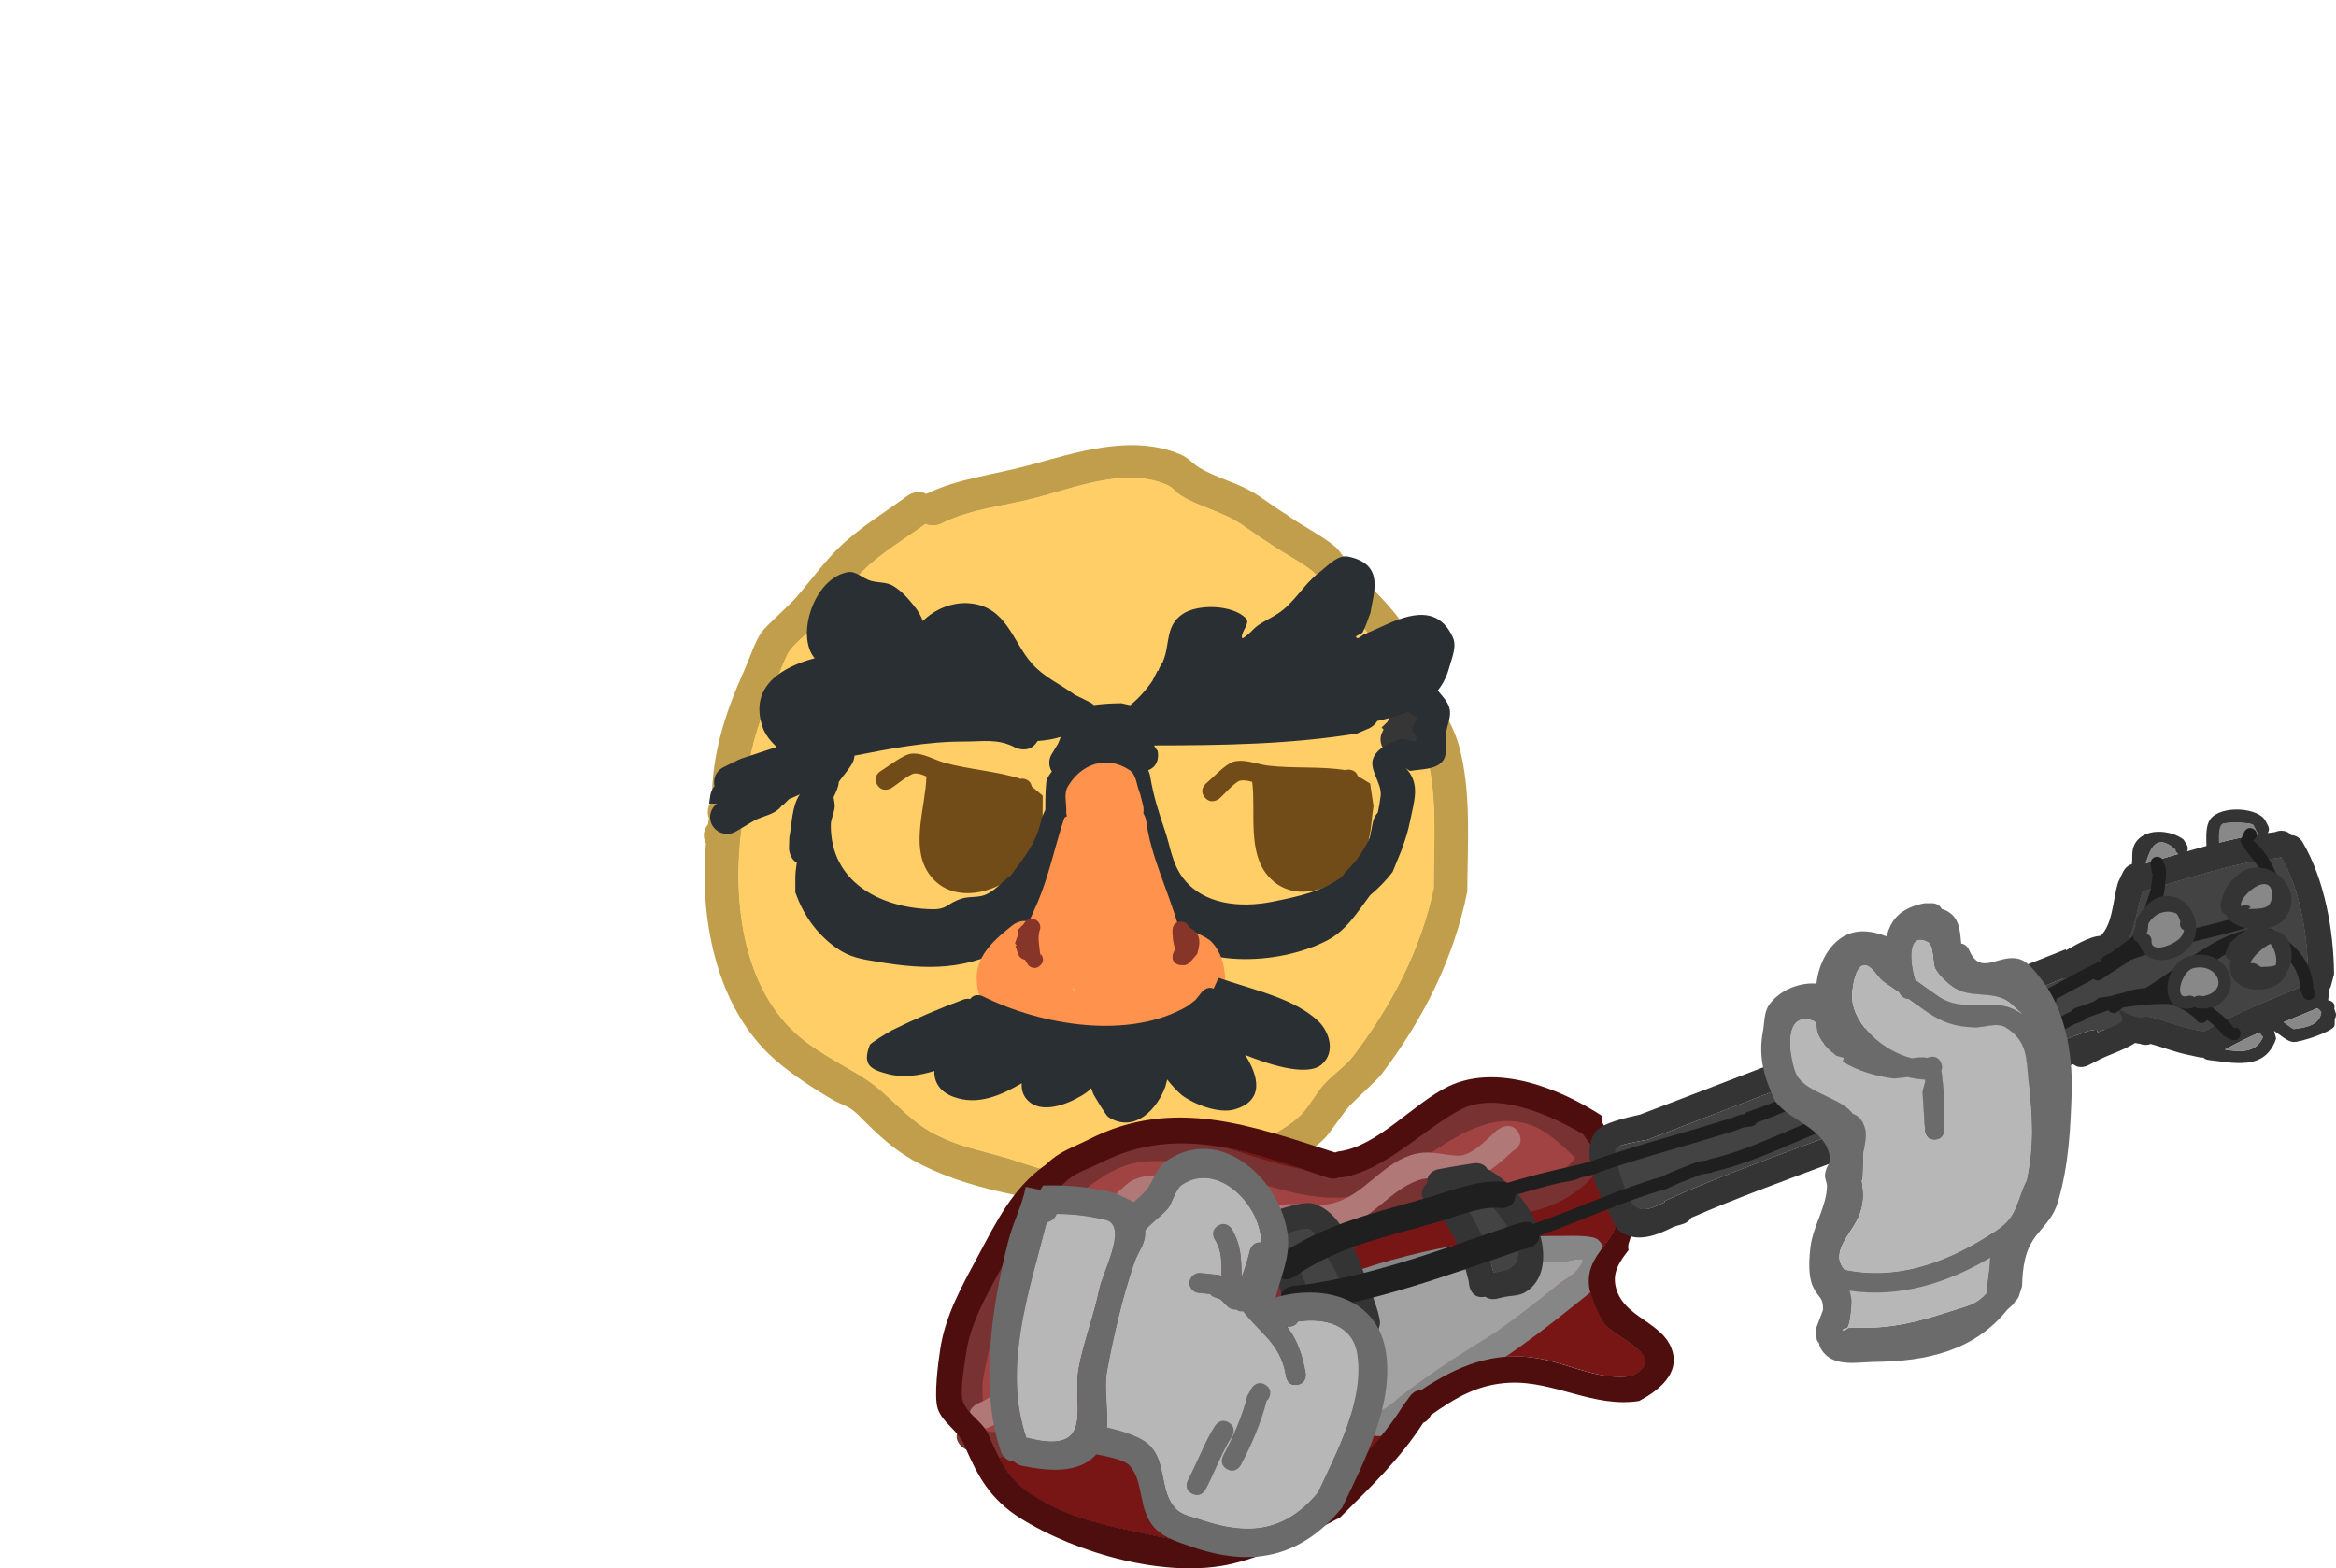 <?xml version="1.0" encoding="UTF-8"?>
<svg xmlns="http://www.w3.org/2000/svg" xmlns:xlink="http://www.w3.org/1999/xlink" version="1.1" width="349.252" height="234.47" viewBox="0,0,349.252,234.47">
  <g transform="translate(-78.475,-56.214)">
    <g stroke="none" stroke-miterlimit="10">
      <path d="M78.475,56.214z" fill="#ff9500" stroke-width="0"></path>
      <g stroke-width="0.5">
        <path d="M183.702,181.1c0,-0.631 0.237,-1.208 0.629,-1.647c0.043,-0.309 0.089,-0.616 0.138,-0.92c-0.114,-0.284 -0.177,-0.594 -0.177,-0.918c0,-0.616 0.226,-1.181 0.602,-1.616c0.006,-7.094 2.022,-13.293 4.928,-19.744c0.706,-1.568 1.552,-4.255 2.615,-5.667c0.607,-0.807 4.06,-3.924 4.859,-4.824c2.202,-2.484 4.216,-5.334 6.581,-7.655c3.002,-2.947 6.935,-5.309 10.323,-7.813c0,0 1.402,-1.036 2.75,-0.238c4.864,-2.35 10.031,-2.843 15.188,-4.237c7.205,-1.947 15.531,-4.815 22.946,-1.618c1.002,0.432 1.728,1.329 2.657,1.899c2.368,1.451 5.167,2.115 7.574,3.433c1.917,1.05 3.598,2.479 5.479,3.591c2.21,1.63 5.251,3.086 7.285,4.803c0.849,0.716 1.321,1.78 2.06,2.605c2.892,3.231 6.145,5.91 8.496,9.62c2.115,3.337 3.062,7.184 4.832,10.662c1.14,2.241 2.458,4.442 3.127,6.861c1.904,6.885 1.28,14.708 1.252,21.805c-1.994,10.021 -6.626,19.226 -12.849,27.362c-0.664,0.868 -4.012,3.872 -4.859,4.824c-0.821,0.924 -2.882,4.011 -3.66,4.778c-2.883,2.841 -6.54,4.114 -9.894,6.169c-0.929,0.569 -1.658,1.459 -2.657,1.899c-1.784,0.786 -3.808,0.981 -5.558,1.838c-5.387,0.924 -9.456,1.21 -14.525,0.44l-0.843,0.259c-9.2,-1.613 -18.142,-2.46 -26.646,-6.65c-3.945,-1.961 -6.501,-4.404 -9.504,-7.441c-1.52,-1.537 -2.353,-1.418 -4.196,-2.511c-3.08,-1.825 -6.804,-4.263 -9.365,-6.786c-7.903,-7.788 -10.222,-20.38 -9.279,-31.367c-0.196,-0.355 -0.308,-0.762 -0.308,-1.195zM239.895,231.473l2.856,0.049c0.32,0.063 0.633,0.122 0.941,0.176l1.887,-0.677c0,0 2.15,-0.706 3.063,1.218c2.584,0.085 5.07,-0.163 8.158,-0.643c1.586,-0.786 3.432,-0.942 5.056,-1.648c0.798,-0.347 1.322,-1.13 2.06,-1.587c3,-1.857 6.391,-2.906 8.974,-5.451c1.348,-1.328 2.16,-3.105 3.415,-4.518c1.414,-1.593 3.292,-2.775 4.576,-4.472c5.64,-7.454 10.016,-15.784 11.916,-24.931c-0.03,-6.498 0.638,-13.731 -1.107,-20.029c-0.581,-2.097 -1.785,-3.977 -2.769,-5.922c-1.689,-3.337 -2.575,-7.062 -4.602,-10.255c-2.205,-3.473 -5.329,-5.924 -8.013,-8.973c-0.556,-0.632 -0.834,-1.498 -1.478,-2.043c-1.915,-1.62 -4.765,-2.937 -6.866,-4.493c-1.765,-1.044 -3.335,-2.396 -5.134,-3.381c-2.47,-1.352 -5.327,-2.035 -7.756,-3.539c-0.738,-0.457 -1.266,-1.232 -2.06,-1.587c-6.073,-2.716 -13.669,0.307 -19.507,1.868c-4.812,1.287 -9.797,1.628 -14.29,3.896c0,0 -1.233,0.608 -2.336,0.031c-3.084,2.238 -6.676,4.37 -9.359,7.026c-2.292,2.268 -4.243,5.036 -6.391,7.451c-1.416,1.592 -3.274,2.788 -4.575,4.472c-0.518,0.67 -1.952,4.459 -2.102,4.792c-2.741,6.07 -4.481,11.721 -4.507,18.396c-2.116,10.634 -1.474,25.142 6.934,33.428c3.095,3.05 7.13,4.918 10.743,7.194c4.104,2.585 6.47,6.396 11.004,8.606c3.539,1.744 6.454,2.225 10.202,3.326c2.816,0.827 5.383,1.945 8.371,2.233c0.61,0.059 1.224,0.097 1.838,0.137c0.472,-0.149 0.86,-0.149 0.86,-0.149z" fill="#c19e4b"></path>
        <path d="M239.033,231.672c-0.614,-0.04 -1.23,-0.078 -1.84,-0.137c-2.988,-0.288 -5.564,-1.407 -8.38,-2.234c-3.748,-1.101 -6.672,-1.586 -10.212,-3.329c-4.534,-2.21 -6.911,-6.028 -11.015,-8.614c-3.613,-2.276 -7.656,-4.154 -10.751,-7.204c-8.409,-8.286 -9.059,-22.826 -6.943,-33.46c0.026,-6.676 1.77,-12.344 4.511,-18.414c0.15,-0.332 1.587,-4.126 2.105,-4.796c1.301,-1.684 3.163,-2.885 4.579,-4.477c2.148,-2.415 4.106,-5.19 6.398,-7.458c2.683,-2.656 6.285,-4.794 9.369,-7.032c1.103,0.576 2.338,-0.032 2.338,-0.032c4.492,-2.268 9.492,-2.613 14.304,-3.9c5.839,-1.561 13.454,-4.583 19.526,-1.868c0.794,0.355 1.324,1.131 2.062,1.588c2.429,1.504 5.294,2.19 7.764,3.542c1.799,0.985 3.374,2.341 5.139,3.384c2.1,1.556 4.957,2.878 6.872,4.498c0.644,0.545 0.924,1.413 1.48,2.044c2.684,3.049 5.816,5.509 8.021,8.982c2.027,3.193 2.919,6.928 4.607,10.265c0.984,1.945 2.19,3.831 2.771,5.928c1.744,6.298 1.077,13.55 1.107,20.048c-1.9,9.147 -6.288,17.5 -11.927,24.955c-1.284,1.697 -3.166,2.883 -4.58,4.476c-1.255,1.414 -2.072,3.194 -3.419,4.522c-2.583,2.545 -5.983,3.599 -8.982,5.456c-0.738,0.457 -1.265,1.241 -2.062,1.588c-1.624,0.706 -3.474,0.864 -5.06,1.65c-3.088,0.48 -5.581,0.73 -8.165,0.645c-0.913,-1.924 -3.066,-1.218 -3.066,-1.218l-1.889,0.677c-0.308,-0.054 -0.622,-0.113 -0.942,-0.176l-2.859,-0.049c0,0 -0.389,-0 -0.861,0.149z" fill="#ffce66"></path>
      </g>
      <path d="M290,167.676l-0.081,-0.044l-0.458,0.602c-0.462,0.62 -1.207,1.023 -2.047,1.023c-1.401,0 -2.537,-1.119 -2.537,-2.5c0,-0.42 0.105,-0.816 0.291,-1.163l0.159,-0.313l-0.296,-0.292l0.888,-0.875l0.405,-0.799c0,0 0.894,-1.761 2.681,-1.376c0.059,-0.004 0.118,-0.006 0.178,-0.006c1.401,0 2.537,1.119 2.537,2.5c0,0.572 -0.195,1.099 -0.523,1.52l-0.046,0.061c-0.201,1.038 -1.15,1.661 -1.15,1.661z" fill="#363636" stroke-width="0.5"></path>
      <path d="M234.372,175.167c0,1.147 -0.007,2.294 -0.02,3.44c-0.858,2.609 -1.113,5.275 -3.076,7.429c-3.456,3.791 -10.742,5.721 -14.064,0.586c-2.619,-4.049 -0.337,-9.859 -0.231,-14.324c-0.572,-0.268 -1.15,-0.48 -1.768,-0.447c-0.752,0.04 -2.813,1.797 -3.5,2.203c0,0 -1.305,0.772 -2.088,-0.514c-0.783,-1.286 0.522,-2.058 0.522,-2.058c1.115,-0.659 3.364,-2.489 4.618,-2.597c1.712,-0.149 3.404,0.944 4.972,1.375c3.755,1.032 7.724,1.216 11.429,2.419l0.06,-0.077c0,0 1.303,0 1.498,1.188z" fill="#714c19" stroke-width="0.5"></path>
      <path d="M283.319,173.351c0.176,1.134 0.345,2.268 0.509,3.404c-0.448,2.707 -0.29,5.38 -1.901,7.802c-2.834,4.263 -9.74,7.257 -13.812,2.676c-3.21,-3.612 -1.846,-9.695 -2.427,-14.125c-0.606,-0.18 -1.211,-0.303 -1.816,-0.179c-0.737,0.151 -2.505,2.195 -3.122,2.699c0,0 -1.172,0.957 -2.143,-0.197c-0.972,-1.155 0.2,-2.112 0.2,-2.112c1.001,-0.818 2.943,-2.961 4.166,-3.256c1.669,-0.402 3.51,0.426 5.126,0.618c3.87,0.46 7.821,0.05 11.669,0.688l0.047,-0.085c0,0 1.288,-0.194 1.663,0.951z" fill="#714c19" stroke-width="0.5"></path>
      <path d="M288.077,183.158c-0.466,1.139 -0.933,2.278 -1.399,3.418c-0.949,1.244 -2.087,2.415 -3.37,3.487c-1.913,2.552 -3.529,5.271 -6.508,6.799c-7.141,3.664 -19.658,4.365 -25.531,-2.356c-2.421,-2.77 -3.947,-8.086 -4.667,-11.57c-0.62,-3.002 -0.53,-5.289 -2.49,-7.706c0,0 -0.055,-0.072 -0.131,-0.2c-0.436,-0.071 -1.145,-0.274 -1.627,-0.854l0,-0c-1.094,-0.332 -2.391,-0.425 -2.788,0.672c-0.168,0.464 -0.211,0.946 -0.189,1.436c0.644,0.791 0.493,1.735 0.335,2.25c0.066,0.407 0.114,0.813 0.113,1.213c-1.247,7.473 -3.155,13.339 -10.039,17.608c-6.464,4.009 -12.792,3.886 -20.041,2.662c-2.495,-0.421 -4.26,-0.655 -6.362,-2.179c-2.971,-2.154 -4.851,-4.988 -6.003,-8.204v-2.104c-0.005,-0.689 0.089,-1.484 0.217,-2.336c-1.163,-0.68 -1.163,-2.167 -1.163,-2.167l0.049,-1.652c0.407,-2.006 0.354,-4.653 1.583,-6.411c-0.359,0.183 -0.733,0.344 -1.101,0.507c-0.166,0.073 -0.335,0.14 -0.506,0.203l-1.001,0.986l-0.054,-0.053c-0.082,0.107 -0.168,0.211 -0.257,0.313c-0.921,1.056 -2.514,1.268 -3.777,1.895l-2.851,1.686c-0.389,0.239 -0.849,0.377 -1.341,0.377c-1.401,0 -2.537,-1.119 -2.537,-2.5c0,-0.815 0.395,-1.538 1.008,-1.995l0.002,-0.004c-0.388,-0.01 -0.775,-0.024 -1.16,-0.037c0.058,-0.408 0.117,-0.815 0.175,-1.223l-0,-0c0,0 0.109,-0.752 0.628,-1.368c0.002,-0.007 0.003,-0.014 0.005,-0.021c-0.045,-0.186 -0.069,-0.381 -0.069,-0.581c0,-0.998 0.593,-1.859 1.452,-2.26l2.309,-1.138l0.02,0.04c0.047,-0.039 0.095,-0.076 0.143,-0.114c0.023,-0.018 3.255,-1.077 5.438,-1.791c-0.935,-0.87 -1.774,-1.909 -2.157,-3.101c-1.935,-6.023 3.014,-8.88 7.843,-10.165c-2.865,-3.317 -0.148,-11.956 4.949,-12.871c1.197,-0.215 2.246,0.936 3.41,1.287c1.086,0.327 2.344,0.172 3.322,0.742c1.285,0.748 2.293,1.914 3.219,3.067c0.535,0.665 0.995,1.423 1.265,2.232c1.756,-1.804 4.484,-2.912 7.037,-2.667c5.515,0.529 6.357,5.707 9.245,8.974c1.868,2.113 4.189,3.049 6.446,4.707l2.156,1.062c0.254,0.118 0.484,0.277 0.683,0.468c1.369,-0.172 2.75,-0.263 4.128,-0.269l1.312,0.289c1.16,-0.915 2.347,-2.228 3.315,-3.641l0.769,-1.516l0.098,0.048c0.057,-0.17 0.123,-0.337 0.198,-0.502c0.131,-0.285 0.289,-0.55 0.469,-0.799c0.107,-0.259 0.202,-0.514 0.283,-0.765c0.725,-2.245 0.27,-4.745 2.629,-6.405c2.31,-1.625 7.545,-1.456 9.547,0.6c0.687,0.706 -0.707,1.898 -0.613,2.872c0.03,0.312 0.597,-0.237 0.849,-0.428c0.552,-0.419 0.975,-0.992 1.544,-1.389c0.936,-0.652 1.992,-1.12 2.948,-1.743c2.559,-1.669 3.831,-4.341 6.108,-6.084c1.356,-1.038 2.833,-2.809 4.511,-2.45c5.464,1.169 3.709,5.401 3.252,8.416c-0.393,0.968 -0.658,1.997 -1.179,2.905c-0.2,0.348 -1.194,0.465 -0.933,0.773c0.272,0.322 0.787,-0.317 1.177,-0.484c0.73,-0.313 1.461,-0.623 2.182,-0.957c3.606,-1.67 8.63,-3.962 11.074,1.388c0.644,1.411 -0.15,3.115 -0.56,4.609c-0.365,1.332 -0.95,2.438 -1.696,3.362c0.696,0.849 1.52,1.644 1.77,2.684c0.291,1.214 -0.364,2.469 -0.539,3.704c-0.201,1.424 0.403,3.22 -0.589,4.275c-1.106,1.177 -3.085,1.071 -4.689,1.343c-0.28,0.047 -0.93,-0.63 -0.736,-0.425c2.203,2.329 1.291,4.802 0.671,7.834c-0.304,1.487 -0.694,2.84 -1.197,4.104zM250.411,172.157c0.535,3.166 1.26,5.373 2.256,8.315c0.805,2.381 1.039,4.774 2.607,6.903c3.061,4.158 8.754,4.577 13.364,3.659c4.129,-0.823 7.519,-1.553 10.466,-3.742c0.162,-0.227 0.327,-0.452 0.497,-0.674c1.665,-1.613 2.84,-3.317 3.673,-5.189l0.473,-2.379c0,0 0.155,-0.762 0.722,-1.351c0.173,-0.792 0.31,-1.615 0.42,-2.472c0.249,-1.94 -1.858,-3.982 -1.061,-5.773c0.65,-1.462 2.481,-2.144 3.981,-2.749c0.738,-0.298 1.753,0.658 2.387,0.18c0.441,-0.332 -0.597,-0.988 -0.589,-1.536c0.01,-0.687 0.688,-1.305 0.656,-1.972c-0.588,-0.129 -0.989,-0.422 -1.262,-0.761c-1.451,0.616 -3.029,1.043 -4.608,1.38c-0.425,0.715 -1.151,1.073 -1.151,1.073l-1.897,0.811c-10.016,1.622 -20.11,1.767 -30.274,1.776c0.004,0.055 0.005,0.11 0.005,0.165l0.473,0.654c0,0 0.54,2.129 -1.415,2.896c0.216,0.423 0.277,0.785 0.277,0.785zM205.956,170.2c-0.539,1.054 -1.412,1.937 -2.081,2.917c-0.022,0.74 -0.42,1.518 -0.781,2.294c0.063,0.487 0.214,0.987 0.17,1.47c-0.083,0.903 -0.571,1.752 -0.577,2.659c-0.063,8.61 7.523,12.431 15.111,12.607c2.41,0.056 2.266,-0.948 4.563,-1.621c1.075,-0.315 2.277,-0.107 3.324,-0.502c1.537,-0.58 2.595,-1.995 3.921,-2.955c2.196,-2.945 3.907,-4.966 4.613,-8.6l0.539,-1.193c0,-1.865 0.039,-4.251 0.27,-4.664c0.216,-0.388 0.451,-0.737 0.702,-1.052c-0.241,-0.382 -0.38,-0.833 -0.38,-1.316c0,-0.485 0.14,-0.938 0.383,-1.321l0.935,-1.536l0.407,-1.002c-1.063,0.322 -2.158,0.518 -3.482,0.616c-1.157,2.044 -3.327,0.975 -3.327,0.975c-2.578,-1.377 -4.75,-0.895 -7.71,-0.898c-5.539,-0.006 -10.908,1.046 -16.326,2.106c-0.052,0.582 -0.273,1.018 -0.273,1.018z" fill="#292f33" stroke-width="0.5"></path>
      <g stroke-width="0.5">
        <path d="M259.676,197.082c2.493,2.648 2.642,8.059 0.222,10.885c-1.379,1.61 -5.013,3.691 -7.686,2.74c-0.399,0.506 -0.822,0.952 -1.26,1.286c-5,3.818 -11.955,0.954 -16.623,-2.325c-0.582,0.236 -1.172,0.431 -1.793,0.471c-4.662,0.304 -8.057,-3.146 -8.041,-7.744c0.012,-3.556 2.929,-5.915 5.417,-7.898c0,0 1.147,-0.904 2.394,-0.476c0.469,-1.041 0.931,-2.032 1.312,-2.928c1.712,-4.024 2.596,-8.492 3.996,-12.634l0.356,-0.216c-0.08,-0.342 -0.08,-0.593 -0.08,-0.593c0.08,-1.287 -0.421,-2.748 0.24,-3.86c1.976,-3.327 5.683,-4.758 9.2,-2.459c1.089,0.712 1.062,2.353 1.593,3.529l0.46,1.784c0,0 0.134,0.527 0.027,1.151c0.361,0.564 0.435,1.145 0.435,1.145c0.632,5.156 3.317,10.488 4.82,15.813c1.682,0.537 4.056,1.316 5.01,2.329zM239.104,204.127c-0.111,-0.066 -0.218,-0.135 -0.323,-0.207c0.028,0.066 0.053,0.131 0.074,0.197c0.085,0.067 0.174,0.134 0.27,0.202c-0.002,-0.017 -0.004,-0.034 -0.006,-0.051c-0.005,-0.047 -0.01,-0.095 -0.014,-0.142z" fill="#ff924c"></path>
        <path d="M231.538,194.344c0.04,-0.063 0.08,-0.125 0.122,-0.187c0,0 0.003,-0.004 0.008,-0.012c0.14,-0.219 0.374,-0.461 0.745,-0.534c0.163,-0.045 0.348,-0.057 0.553,-0.006c0.186,0.027 0.38,0.099 0.557,0.253c0.153,0.11 0.257,0.242 0.326,0.379c0.107,0.176 0.148,0.355 0.151,0.523c0.031,0.248 -0.025,0.458 -0.118,0.629c-0.338,1.387 0.087,2.31 0.101,3.861l0.034,-0.484c0,0 0.897,0.884 0,1.768c-0.897,0.884 -1.794,0 -1.794,0l-0.514,-0.848c-0.484,-0.073 -0.879,-0.416 -1.02,-0.868l-0.397,-1.173l0.191,-0.063l-0.256,-0.332c0.139,-0.453 0.301,-0.903 0.489,-1.341c-0.056,-0.224 -0.083,-0.45 -0.083,-0.659z" fill="#863528"></path>
        <path d="M257.462,198.845l-1.118,1.289c0,0 -0.494,0.487 -1.116,0.377c-0.17,0.018 -0.365,-0.001 -0.588,-0.075c-1.203,-0.395 -0.802,-1.581 -0.802,-1.581l0.341,-0.805c-0.253,-0.648 -0.349,-1.349 -0.385,-2.05c-0.04,-0.146 -0.051,-0.315 -0.017,-0.508c-0.002,-0.081 -0.003,-0.162 -0.003,-0.243c0,0 0,-1.25 1.268,-1.25c0.776,0 1.077,0.468 1.194,0.831c1.642,0.874 1.848,1.911 1.227,4.014z" fill="#863528"></path>
      </g>
      <path d="M225.413,205.158c8.662,4.327 21.878,6.632 30.653,1.443c0.382,-0.299 0.764,-0.597 1.146,-0.896l0.97,-1.21c0,0 0.741,-0.912 1.731,-0.483l0.75,-1.603c0.541,0.178 1.082,0.356 1.624,0.533c4.351,1.429 9.855,2.715 13.253,5.905c1.639,1.538 2.711,4.653 0.515,6.525c-2.313,1.972 -8.613,-0.315 -11.426,-1.447c1.964,3.045 3.002,6.829 -1.605,8.152c-2.311,0.664 -6.011,-0.742 -7.838,-2.13c-0.555,-0.422 -1.62,-1.581 -2.202,-2.34c-0.083,0.367 -0.21,0.72 -0.255,0.986c-1.144,3.282 -4.562,7.179 -8.558,4.612c-0.332,-0.213 -1.751,-2.608 -2.072,-3.135c-0.152,-0.249 -0.348,-0.737 -0.479,-1.17c-0.35,0.439 -1.06,0.894 -1.492,1.151c-2.05,1.223 -6.1,2.897 -8.165,0.488c-0.602,-0.702 -0.785,-1.523 -0.727,-2.377c-3.168,1.849 -6.639,3.376 -10.262,2.016c-2.027,-0.761 -2.878,-2.273 -2.804,-3.853c-2.29,0.704 -4.659,1.057 -6.944,0.454c-2.437,-0.644 -3.929,-1.256 -2.704,-4.353c0.114,-0.289 2.834,-1.948 3.338,-2.197c3.459,-1.708 7.093,-3.261 10.712,-4.602c0,0 0.459,-0.17 0.954,-0.06c0.713,-0.988 1.885,-0.411 1.885,-0.411z" fill="#292f33" stroke-width="0.5"></path>
      <g stroke-width="0.5">
        <g>
          <path d="M290.99,264.071c-0.965,-0.017 -1.602,0.846 -1.602,0.846l-1.069,1.458c-3.316,5.304 -7.505,9.134 -11.814,13.614c-4.774,2.356 -9.442,4.894 -14.642,6.236c-5.008,1.292 -9.878,-0.233 -14.716,-1.229c-5.073,-1.045 -9.636,-2.301 -14.088,-5.084c-3.995,-2.464 -5.147,-5.336 -6.923,-9.302c-0.842,-1.88 -3.106,-2.955 -3.771,-4.904c-0.478,-1.403 0.28,-5.782 0.495,-7.236c0.66,-4.461 2.993,-8.489 5.132,-12.466c2.645,-4.916 4.679,-9.457 9.353,-12.749c1.718,-1.822 3.493,-2.143 5.711,-3.274c11.581,-5.907 22.751,-1.459 34.091,2.284c0,0 0.821,0.265 1.548,-0.096c0.295,0.028 0.51,-0.004 0.51,-0.004c6.423,-1.094 11.867,-6.981 17.555,-10.062c5.464,-2.959 13.709,0.832 18.457,3.658c2.894,4.223 6.038,7.161 5.163,12.71c-0.602,3.819 -4.916,5.446 -4.233,10.253c0.165,1.16 1.515,4.573 2.351,5.522c1.972,2.241 9.686,4.987 3.904,7.699c-4.675,0.67 -9.063,-1.717 -13.583,-2.584c-6.776,-1.3 -12.436,1.116 -17.83,4.709z" fill="#781616"></path>
          <g>
            <g>
              <path d="M317.982,230.511c-0.064,0.065 -0.128,0.124 -0.192,0.178c-3.503,4.824 -9.498,7.462 -15.574,6.989c-3.528,-0.275 -7.117,-1.874 -10.655,-1.459c-8.759,2.491 -12.993,10.867 -21.208,14.382c-7.325,3.134 -13.169,0.484 -20.554,0.32c-10.715,0.564 -9.167,12.725 -14.345,18.826c-3.439,4.051 -8.576,5.968 -13.111,2.804c0,0 -1.222,-0.902 -0.72,-2.193c-0.034,-0.374 0.028,-0.658 0.028,-0.658c0.672,-2.688 -0.448,-5.369 0.049,-8.239c1.814,-10.482 6.137,-21.721 14.321,-28.878c4.053,-2.754 7.515,-5.838 12.593,-6.496c10.856,-1.409 20.637,6.355 31.069,5.23l0.8,-0.197c0.263,-0.175 0.483,-0.25 0.483,-0.25c9.386,-3.186 16.925,-14.255 27.872,-10.034c3.307,1.275 6.14,4.198 8.723,6.519l0.398,0.389c0,0 0.433,0.426 0.579,1.045l0.357,0.151c-0.113,0.207 -0.23,0.411 -0.351,0.611c-0.071,0.308 -0.241,0.634 -0.564,0.962zM307.45,224.496c-9.048,-3.382 -17.275,7.341 -25.215,10.078c0,0 -0.002,0.001 -0.007,0.002c-0.365,0.241 -0.714,0.322 -0.714,0.322l-1.423,0.313c-10.535,1.077 -20.227,-6.564 -30.983,-5.24c-4.306,0.53 -7.266,3.392 -10.696,5.714c-7.416,6.427 -11.212,17.033 -12.851,26.437c-0.482,2.768 0.371,5.122 0.013,7.829c2.921,1.263 6.653,-1.588 7.955,-4.343c1.224,-2.59 1.537,-5.632 2.673,-8.269c2.439,-5.661 7.327,-9.86 13.51,-10.334c6.801,0.152 12.425,2.865 19.082,0.003c8.51,-3.659 12.713,-12.038 22.03,-14.636c8.021,-0.78 17.411,4.102 23.14,-3.011c-1.94,-1.825 -4.118,-3.969 -6.515,-4.865z" fill="#783232"></path>
              <path d="M314.025,229.336c-5.729,7.114 -15.233,2.294 -23.254,3.074c-9.317,2.598 -13.473,11.004 -21.984,14.663c-6.657,2.862 -12.209,0.088 -19.01,-0.064c-6.183,0.474 -11.073,4.651 -13.512,10.312c-1.136,2.637 -1.453,5.667 -2.677,8.258c-1.302,2.755 -5.15,5.664 -8.071,4.402c0.358,-2.706 -0.499,-5.07 -0.017,-7.838c1.638,-9.404 5.436,-20.054 12.852,-26.482c3.43,-2.322 6.403,-5.203 10.709,-5.733c10.757,-1.325 20.54,6.313 31.075,5.235l1.425,-0.311c0,0 0.35,-0.08 0.715,-0.321c0.004,-0.001 0.007,-0.002 0.007,-0.002c7.939,-2.737 16.176,-13.448 25.224,-10.066c2.396,0.896 4.579,3.049 6.519,4.874z" fill="#a14343"></path>
            </g>
            <path d="M305.56,225.641c0.89,1.745 -0.855,2.635 -0.855,2.635l0.182,-0.177c-2.242,2.08 -5.138,4.749 -8.414,4.81c-2.263,0.043 -3.657,-1.037 -5.938,-0.248c-4.319,1.493 -6.765,5.785 -11.388,7.119c-3.004,0.867 -5.878,-0.303 -8.786,0.485c0,0 -0.281,0.07 -0.653,0.049c-0.073,0.046 -0.118,0.07 -0.118,0.07l-1.94,0.986c-3.168,1.158 -5.247,1.679 -8.353,-0.028c-3.303,-1.816 -6.52,-7.881 -10.799,-4.296c-2.094,3.929 -4.073,6.075 -7.664,8.691c-2.363,1.722 -5.267,2.453 -6.611,5.27c-2.51,5.262 0.369,11.329 -3.548,15.873c-1.464,1.699 -2.48,1.872 -4.492,2.77c0,0 -1.794,0.786 -2.58,-1.008c-0.786,-1.794 1.008,-2.58 1.008,-2.58c5.259,-2.248 3.71,-4.587 3.959,-9.359c0.11,-2.1 1.166,-5.479 2.12,-7.389c2.309,-4.625 7.641,-6.216 11.441,-9.372c1.583,-1.314 2.38,-3.706 3.386,-5.44c0.839,-0.647 1.536,-1.538 2.516,-1.941c8.18,-3.362 10.749,8.101 18.032,5.226l1.744,-0.893c0,0 0.502,-0.256 1.106,-0.224c0.274,-0.149 0.496,-0.205 0.496,-0.205c2.909,-0.685 5.81,0.411 8.648,-0.448c4.458,-1.349 6.866,-5.586 11.225,-7.068c2.697,-0.917 4.526,-0.092 7.146,0.043c2.01,0.104 4.483,-2.539 5.787,-3.76l0.708,-0.446c0,0 1.745,-0.89 2.635,0.855z" fill="#b17878"></path>
          </g>
          <g>
            <path d="M277.691,251.821c0.188,0.313 0.257,0.586 0.257,0.586c1.008,4.06 3.293,11.816 6.587,14.594c0.632,0.532 3.193,-1.926 3.507,-2.167c4.065,-3.119 8.727,-6.23 13.087,-8.858c3.589,-2.436 6.905,-4.951 10.257,-7.68c0.947,-0.771 2.147,-1.28 2.895,-2.245c0.332,-0.429 1.11,-1.431 0.575,-1.521c-1.025,-0.173 -2.055,0.387 -3.095,0.379c-6.676,-0.053 -13.345,0.852 -19.874,2.359c-4.663,1.07 -9.719,2.545 -14.196,4.553zM274.149,252.342l-0.393,-2.978c5.27,-2.673 11.499,-4.581 17.25,-5.914c6.826,-1.574 13.8,-2.514 20.783,-2.459c1.344,0.011 4.793,-0.188 5.627,0.574c1.786,1.631 1.164,4.97 0.112,6.675c-0.315,0.511 -3.138,2.661 -3.669,3.093c-3.471,2.821 -6.912,5.429 -10.627,7.947c-4.264,2.517 -8.844,5.617 -12.802,8.658c-2.12,1.629 -4.68,3.934 -7.686,2.547c-0.885,-0.408 -1.24,-1.504 -1.86,-2.255c-3.266,-3.959 -5.492,-9.914 -6.738,-14.873c0,0 -0.119,-0.478 0.001,-1.014z" fill="#868686"></path>
            <path d="M291.863,247.207c6.529,-1.507 13.279,-2.381 19.955,-2.329c1.039,0.008 2.071,-0.549 3.096,-0.376c0.535,0.09 -0.242,1.096 -0.574,1.524c-0.748,0.965 -1.947,1.478 -2.894,2.249c-3.352,2.728 -6.667,5.282 -10.256,7.719c-4.36,2.628 -9.118,5.777 -13.183,8.896c-0.314,0.241 -2.882,2.695 -3.513,2.163c-3.294,-2.777 -5.604,-10.592 -6.612,-14.652c0,0 -0.068,-0.275 -0.256,-0.589c4.477,-2.008 9.574,-3.535 14.237,-4.605z" fill="#a2a2a2"></path>
          </g>
          <path d="M280.887,253.724c-0.108,-3.332 -3.291,-8.513 -5.061,-11.144c-0.587,-0.872 -0.755,-2.479 -1.8,-2.589c-0.846,-0.089 -2.473,0.443 -3.924,0.963c2.789,4.48 4.631,8.852 5.236,14.14l0.048,0.318c1.614,-0.184 5.536,-0.625 5.501,-1.688zM265.305,240.436c-0.53,-1.885 1.355,-2.416 1.355,-2.416c1.776,-0.499 6.184,-2.332 8.068,-1.883c4.742,1.131 7.09,9.044 8.634,12.975c0.355,0.905 1.605,4.158 1.408,5.131c-0.91,4.492 -5.74,4.431 -9.282,5.096l-1.667,0.044c0,0 -1.537,0.012 -1.899,-1.347c-0.148,-0.318 -0.188,-0.583 -0.188,-0.583l-0.289,-1.919c-0.535,-4.761 -2.223,-8.648 -4.774,-12.679c0,0 -0.322,-0.511 -0.325,-1.144c-0.425,-0.176 -0.836,-0.544 -1.042,-1.276z" fill="#343434"></path>
          <path d="M275.386,255.477l-0.049,-0.318c-0.605,-5.288 -2.486,-9.777 -5.275,-14.257c1.45,-0.52 3.106,-1.065 3.952,-0.976c1.046,0.11 1.23,1.717 1.817,2.589c1.77,2.631 4.991,7.924 5.1,11.256c0.035,1.063 -3.932,1.522 -5.546,1.706z" fill="#434343"></path>
          <path d="M300.383,250.101c-1.937,0.292 -2.229,-1.644 -2.229,-1.644l-0.103,-0.741c-1.117,-4.488 -2.452,-8.6 -6.21,-11.494c0,0 -1.544,-1.205 -0.34,-2.749c0.119,-0.153 0.242,-0.279 0.366,-0.381c-0.178,-1.73 1.596,-2.063 1.596,-2.063c1.645,-0.309 3.296,-0.593 4.951,-0.844l0.462,-0.07c0,0 1.34,-0.202 1.959,0.845c3.881,2.141 7.048,6.131 8.057,10.465c0.661,2.839 0.415,6.355 -2.428,8.007c-0.936,0.544 -2.114,0.467 -3.171,0.701l-1.108,0.257c0,0 -0.942,0.217 -1.655,-0.315c-0.048,0.01 -0.097,0.019 -0.147,0.026zM302.57,246.283c6.834,-0.919 -0.475,-10.267 -4.106,-12.142c-0.867,0.135 -1.733,0.279 -2.597,0.432c3.241,3.258 4.743,7.325 5.908,11.893z" fill="#343434"></path>
          <path d="M301.79,246.528c-1.165,-4.568 -2.722,-8.751 -5.963,-12.008c0.864,-0.152 1.751,-0.308 2.618,-0.443c3.631,1.876 10.982,11.348 4.148,12.266z" fill="#434343"></path>
          <g>
            <path d="M268.97,274.392c-0.46,0.775 -1.282,0.348 -1.282,0.348c-4.557,-2.475 -2.031,-8.786 2.926,-8.739c2.209,0.021 4.168,2.582 3.525,4.734c-0.725,2.428 -2.953,3.493 -5.169,3.656zM267.318,271.7c0.143,0.051 0.235,0.113 0.235,0.113l1.018,0.73c1.79,0.028 5.541,-2.795 2.743,-4.317c-2.019,-1.099 -4.677,1.526 -3.996,3.474z" fill="#868686"></path>
            <path d="M271.354,268.173c2.797,1.522 -1.023,4.455 -2.813,4.427l-1.041,-0.751c0,0 -0.095,-0.066 -0.238,-0.118c-0.681,-1.948 2.073,-4.657 4.092,-3.559z" fill="#a2a2a2"></path>
          </g>
          <g>
            <path d="M247.094,274.091c-0.03,0.013 -0.048,0.019 -0.048,0.019c-5.531,1.398 -3.769,-7.057 0.574,-7.909c3.073,-0.603 5.871,1.496 4.777,4.868c-0.695,2.141 -2.497,2.707 -4.404,3.281zM245.972,272.435c0.372,-0.625 1.123,-0.381 1.123,-0.381l0.882,0.339c1.055,-0.444 2.149,-0.669 2.557,-1.927c0.684,-2.109 -1.742,-3.324 -3.415,-2.188c-0.912,0.619 -2.249,4.282 -1.148,4.158z" fill="#868686"></path>
            <path d="M247.09,268.219c1.673,-1.136 4.194,0.139 3.51,2.248c-0.408,1.258 -1.575,1.547 -2.63,1.991l-0.911,-0.35c0,0 -0.763,-0.254 -1.135,0.371c-1.101,0.124 0.254,-3.641 1.166,-4.26z" fill="#a2a2a2"></path>
          </g>
          <g>
            <path d="M256.155,280.168c-4.72,-1.255 -0.257,-9.635 5.038,-6.547c4.588,2.676 -0.242,9.017 -4.648,6.869zM256.321,277.969c0.305,0.048 0.528,0.234 0.528,0.234l0.78,0.657c1.52,0.886 4.596,-1.425 3.361,-3.045c-2.653,-3.479 -4.633,0.958 -4.669,2.155z" fill="#868686"></path>
            <path d="M261.048,275.784c1.235,1.62 -1.935,4.016 -3.455,3.129l-0.799,-0.676c0,0 -0.229,-0.196 -0.533,-0.243c0.036,-1.197 2.135,-5.689 4.787,-2.21z" fill="#a2a2a2"></path>
          </g>
          <g>
            <path d="M259.153,269.229c-0.292,0.21 -0.654,0.198 -0.654,0.198c-6.383,-0.454 -2.677,-8.114 2.183,-7.653c5.18,0.491 3.564,7.073 -0.51,7.768zM258.115,267.456c0.389,-0.486 1.048,-0.272 1.048,-0.272l1.169,0.407c1.937,-0.203 2.447,-3.821 0.19,-3.865c-2.135,-0.041 -5.245,3.474 -2.406,3.73z" fill="#868686"></path>
            <path d="M260.549,263.667c2.257,0.043 1.743,3.782 -0.194,3.985l-1.211,-0.406c0,0 -0.682,-0.226 -1.071,0.26c-2.839,-0.256 0.341,-3.88 2.476,-3.839z" fill="#a2a2a2"></path>
          </g>
          <path d="M319.967,248.223c0.863,5.199 7.658,5.468 8.667,10.463c0.682,3.376 -2.773,5.747 -5.098,6.977c-6.838,1.066 -12.63,-3.037 -19.37,-2.73c-4.735,0.216 -8.059,2.248 -11.764,4.836c-0.121,0.277 -0.462,0.904 -1.132,1.147c-3.518,5.461 -7.841,9.568 -12.452,14.166c-5.137,2.685 -10.319,5.504 -16,6.887c-9.805,2.386 -23.424,-1.547 -31.78,-6.771c-4.596,-2.905 -6.42,-6.335 -8.441,-11.068c-0.86,-2.014 -3.199,-3.209 -3.91,-5.281c-0.639,-1.863 0.079,-7.078 0.365,-8.965c0.749,-4.955 3.189,-9.326 5.559,-13.731c2.864,-5.323 5.186,-10.281 10.26,-13.855c2.035,-1.998 3.971,-2.499 6.46,-3.768c12.604,-6.428 24.389,-1.976 36.754,1.989c0.292,-0.127 0.526,-0.162 0.526,-0.162c5.767,-0.708 11.106,-7.139 16.335,-9.688c7.259,-3.539 16.687,0.26 22.913,4.286c0.034,0.048 0.069,0.095 0.103,0.143c-0.104,0.582 0.165,1.109 0.165,1.109c0.647,1.237 1.495,2.386 2.482,3.374l1.21,0.896c1.26,1.981 2.236,4.036 2.548,6.373c-0.09,0.163 -0.129,0.284 -0.129,0.284c-0.591,1.822 -1.666,5.133 -2.257,6.955c0,0 -0.159,0.491 -0.023,1.01c-1.189,1.545 -2.326,3.097 -1.989,5.125zM308.756,259.35c4.52,0.867 8.909,3.254 13.583,2.584c5.782,-2.712 -1.933,-5.448 -3.905,-7.688c-0.835,-0.949 -2.186,-4.353 -2.35,-5.513c-0.683,-4.808 3.634,-6.421 4.236,-10.24c0.875,-5.55 -2.261,-8.47 -5.155,-12.694c-4.749,-2.826 -12.976,-6.6 -18.441,-3.641c-5.689,3.081 -11.107,8.978 -17.53,10.072c0,0 -0.213,0.032 -0.509,0.005c-0.727,0.361 -1.543,0.096 -1.543,0.096c-11.34,-3.743 -22.451,-8.218 -34.033,-2.311c-2.217,1.131 -3.988,1.444 -5.706,3.266c-4.675,3.292 -6.702,7.812 -9.347,12.728c-2.14,3.977 -4.472,7.989 -5.132,12.45c-0.215,1.454 -0.975,5.825 -0.497,7.227c0.665,1.95 2.927,3.017 3.769,4.897c1.776,3.966 2.922,6.825 6.917,9.289c4.452,2.783 9.003,4.026 14.076,5.07c4.838,0.996 9.689,2.51 14.697,1.217c5.2,-1.342 9.84,-3.885 14.615,-6.241c4.309,-4.48 8.455,-8.292 11.771,-13.596l1.065,-1.453c0,0 0.633,-0.858 1.598,-0.841c5.394,-3.594 11.043,-5.984 17.819,-4.684z" fill="#4e0e0e"></path>
        </g>
        <g>
          <path d="M416.609,211.098l-0.332,-0.518c-1.749,0.781 -3.472,1.613 -5.14,2.545c2.258,0.383 4.704,0.535 5.66,-1.922c-0.116,-0.052 -0.188,-0.105 -0.188,-0.105zM426.569,205.503l0.003,0.26c0.08,0.008 0.165,0.026 0.257,0.055c0.813,0.264 0.686,1.008 0.641,1.192l0.249,0.764c0,0 0.065,0.434 -0.181,0.764c0.016,0.529 0.006,1.004 -0.074,1.138c-0.513,0.857 -5.053,2.349 -6.075,2.321c-0.876,-0.024 -2.026,-1.068 -2.912,-1.668l0.296,1.152c-1.656,4.926 -6.454,3.608 -10.208,3.188c0,0 -0.397,-0.046 -0.654,-0.334c-0.314,0.013 -0.54,-0.036 -0.54,-0.036l-2.052,-0.446c-1.852,-0.411 -3.506,-1.081 -5.296,-1.569c-0.7,0.292 -1.444,0.051 -1.444,0.051l-0.02,-0.047c-5.882,-0.712 -11.858,-6.836 -8.669,-13.284c0.29,-0.586 0.838,-1.192 1.445,-1.761c0.258,-0.429 0.611,-0.678 0.611,-0.678c2.474,-1.501 2.353,-5.804 3.219,-8.482l0.754,-1.584c0,0 0.428,-0.873 1.296,-1.088c0.12,-0.946 -0.078,-1.927 0.321,-2.803c1.254,-2.757 5.466,-2.396 7.402,-0.876l0.514,0.834c0,0 0.253,0.496 0.003,0.931c0.965,-0.278 1.935,-0.551 2.907,-0.813c-0.008,-0.061 -0.008,-0.1 -0.008,-0.1l0,0c-0.008,-1.151 -0.16,-2.92 0.598,-3.921c1.607,-2.123 7.314,-1.772 8.285,0.369l0.349,0.662c0,0 0.304,0.596 -0.083,1.054c0.359,-0.048 0.717,-0.091 1.074,-0.129l0.399,-0.141c0,0 1.309,-0.368 2.052,0.599c1.071,-0.031 1.685,0.997 1.685,0.997c3.323,5.673 4.667,13.26 4.722,19.781l-0.482,1.812c0,0 -0.079,0.245 -0.269,0.528c0.126,0.59 -0.048,1.126 -0.048,1.126l-0.07,0.084c0.002,0.032 0.004,0.064 0.006,0.095zM421.427,210.04c2.229,-0.236 3.909,-0.756 4.056,-2.524c-0.114,-0.13 -0.225,-0.262 -0.334,-0.396c-0.095,-0.043 -0.172,-0.099 -0.236,-0.162c-1.654,0.7 -3.327,1.375 -4.994,2.065c0.66,0.48 1.421,1.026 1.509,1.017zM427.439,206.884c0.001,0.013 0.002,0.028 0.003,0.043l0.003,0.009zM415.839,180.587l-0.457,-0.917c-0.025,-0.509 -3.479,-0.522 -4.407,-0.328c-0.779,0.163 -0.723,1.964 -0.681,2.841c1.956,-0.491 3.914,-0.92 5.853,-1.233c-0.205,-0.16 -0.308,-0.363 -0.308,-0.363zM403.706,183.459l-0.023,-0.219c-2.803,-2.571 -3.763,-0.086 -4.365,2.048c1.572,-0.449 3.175,-0.925 4.794,-1.398c-0.27,-0.163 -0.406,-0.431 -0.406,-0.431zM395.777,198.6c-4.296,3.588 -2.466,8.926 2.865,9.75c0.635,-0.271 1.303,-0.119 1.303,-0.119c2.159,0.498 4.053,1.339 6.207,1.796l1.83,0.398c4.786,-2.853 10.053,-4.806 15.171,-6.973c-0.076,-0.534 0.072,-0.99 0.072,-0.99l0.291,-0.572c-0.043,-5.639 -1.092,-12.568 -3.991,-17.509l-0.542,0.137c-6.495,0.665 -13.463,3.072 -19.718,4.855c0,0 -0.169,0.048 -0.421,0.064c-0.878,2.764 -1.085,5.405 -2.323,7.656c-0.006,0.888 -0.744,1.508 -0.744,1.508z" fill="#343434"></path>
          <g>
            <path d="M395.593,209.001c0.475,-0.799 -0.653,-1.748 -0.853,-2.656c-0.203,-0.921 -1.317,-6.139 -2.393,-6.357c-0.29,-0.059 -1.949,0.959 -3.132,1.693c0.074,0.13 0.146,0.261 0.217,0.391c-0.152,-0.077 -0.283,-0.174 -0.394,-0.281c-0.475,0.295 -0.849,0.528 -0.986,0.598c0,0 -0.646,0.329 -1.352,0.195c-5.972,2.362 -11.864,4.874 -17.893,7.151c-14.492,5.471 -28.897,11.103 -43.363,16.619c-0.279,0.154 -0.508,0.211 -0.508,0.211c-0.035,0.009 -0.075,0.018 -0.119,0.028c-0.097,0.037 -0.195,0.074 -0.292,0.111c-0.008,-0.016 -0.015,-0.032 -0.023,-0.047c-1.24,0.238 -3.935,0.659 -4.411,1.223c-0.48,0.57 0.671,3.93 0.876,4.527c1.363,3.981 1.963,5.819 6.013,3.699l0.4,-0.132c0.012,-0.065 0.025,-0.147 0.032,-0.24c14.375,-6.544 29.72,-10.729 43.804,-17.928c6.514,-2.456 12.996,-5.215 19.587,-7.484l1.172,-0.202c0.038,0.14 0.076,0.279 0.115,0.418c1.401,-0.505 3.288,-1.177 3.502,-1.537zM393.3,196.188c3.621,0.983 5.44,8.146 5.759,11.302c0.109,1.082 0.538,2.297 0.037,3.263c-0.94,1.814 -4.886,2.92 -6.652,3.821l-1.842,0.94c0,0 -1.229,0.627 -2.15,-0.203c-5.248,1.931 -10.45,4.11 -15.651,6.077c-13.332,6.785 -27.783,10.898 -41.463,16.878c-0.395,0.666 -1.163,0.909 -1.163,0.909l-1.414,0.42c-2.409,1.204 -5.476,2.574 -8.09,0.714c-0.791,-0.563 -1.016,-1.656 -1.489,-2.504c-1.639,-2.938 -4.538,-9.017 -2.209,-12.296c1.066,-1.5 4.808,-2.218 6.731,-2.676c14.594,-5.544 29.109,-11.248 43.721,-16.764c6.699,-2.529 13.228,-5.348 19.885,-7.932c0.021,0.05 0.042,0.101 0.063,0.151c1.8,-1.034 4.35,-2.529 5.927,-2.101z" fill="#343434"></path>
            <path d="M392.155,210.523c-0.039,-0.139 -0.204,-0.249 -0.242,-0.388l-1.045,0.171c-6.592,2.269 -13.071,5.041 -19.586,7.497c-14.084,7.199 -29.551,11.419 -43.925,17.963c-0.007,0.093 0.094,0.11 0.082,0.175l-0.514,0.197c-4.051,2.12 -4.655,0.272 -6.018,-3.709c-0.205,-0.598 -1.359,-3.964 -0.878,-4.535c0.475,-0.564 3.298,-1.016 4.537,-1.254c0.008,0.016 0.016,0.031 0.023,0.047c0.097,-0.037 0.068,-0.043 0.166,-0.08c0.044,-0.01 0.084,-0.019 0.119,-0.028c0,0 0.229,-0.057 0.508,-0.212c14.466,-5.516 28.986,-11.204 43.478,-16.676c6.029,-2.277 11.928,-4.78 17.899,-7.142c0.706,0.135 1.352,-0.194 1.352,-0.194c0.137,-0.07 0.511,-0.303 0.986,-0.598c0.111,0.107 0.126,0.264 0.278,0.342c-0.071,-0.13 -0.143,-0.26 -0.217,-0.39c1.183,-0.734 2.958,-1.813 3.248,-1.755c1.076,0.218 2.194,5.446 2.397,6.367c0.2,0.908 1.329,1.861 0.854,2.661c-0.214,0.36 -2.1,1.034 -3.502,1.538z" fill="#434343"></path>
          </g>
          <path d="M416.212,180.949c-1.939,0.313 -4.022,0.767 -5.978,1.259c-0.042,-0.877 -0.09,-2.743 0.689,-2.906c0.928,-0.194 4.491,-0.175 4.516,0.334l0.465,0.941c0,0 0.104,0.211 0.309,0.372z" fill="#888888"></path>
          <path d="M404.177,183.882c-1.619,0.473 -3.346,0.984 -4.918,1.432c0.603,-2.133 1.68,-4.674 4.483,-2.103l0.025,0.225c0,0 0.14,0.283 0.41,0.446z" fill="#888888"></path>
          <path d="M395.712,198.608c0,0 0.738,-0.627 0.744,-1.515c1.238,-2.251 1.455,-4.929 2.333,-7.693c0.252,-0.016 0.422,-0.065 0.422,-0.065c6.255,-1.782 13.315,-4.207 19.81,-4.871l0.543,-0.136c2.898,4.941 3.97,11.945 4.012,17.584l-0.292,0.575c0,0 -0.15,0.46 -0.074,0.994c-5.119,2.167 -10.454,4.155 -15.24,7.008l-1.838,-0.4c-2.155,-0.457 -4.073,-1.312 -6.232,-1.81c0,0 -0.67,-0.154 -1.305,0.117c-5.33,-0.824 -7.179,-6.2 -2.883,-9.788z" fill="#434343"></path>
          <path d="M405.358,206.471c-5.203,-1.105 1.895,-10.892 5.793,-5.231c2.572,3.736 -2.489,7.7 -5.793,5.231zM407.431,205.356c1.535,0.228 3.157,-1.597 2.106,-3.005c-1.485,-1.99 -3.714,0.152 -3.997,1.448c0.363,0.139 0.546,0.5 0.546,0.5l0.135,0.328c0.002,0.003 0.005,0.006 0.007,0.009c0.057,-0.003 0.118,-0.01 0.183,-0.02c0,0 0.859,-0.057 1.02,0.741z" fill="#343434"></path>
          <path d="M416.671,211.077c0,0 0.073,0.056 0.189,0.109c-0.957,2.456 -3.526,2.346 -5.784,1.963c1.668,-0.932 3.508,-1.822 5.256,-2.603l0.339,0.531z" fill="#888888"></path>
          <path d="M421.388,210.092c-0.088,0.009 -0.872,-0.574 -1.533,-1.053c1.667,-0.691 3.458,-1.416 5.113,-2.116c0.064,0.063 0.145,0.125 0.239,0.168c0.109,0.134 0.224,0.277 0.339,0.407c-0.147,1.768 -1.929,2.358 -4.158,2.594z" fill="#888888"></path>
          <path d="M415.37,180.158c0.854,0.479 0.375,1.333 0.375,1.333l-0.397,0.4c3.368,2.703 6.605,10.322 0.885,12.459c-6.221,2.056 -12.939,3.052 -19.174,5.358c-1.362,0.992 -2.906,1.861 -4.384,2.902c0,0 -0.653,0.46 -1.195,-0.04c-1.879,0.975 -3.699,2 -5.563,2.987c0.09,0.905 -0.831,1.044 -0.831,1.044l-0.506,-0.028c-6.307,4.304 -15.148,6.285 -22.375,8.759c-7.195,2.442 -13.921,6.15 -21.064,8.704c-0.2,0.476 -0.769,0.562 -0.769,0.562l-1.284,0.188c-0.393,0.15 -0.785,0.3 -1.178,0.45c-6.714,2.123 -13.622,3.911 -20.236,6.175c0,0 -0.003,0.001 -0.008,0.003c-0.081,0.058 -0.171,0.104 -0.266,0.135l-0.977,0.335l-0.008,-0.023l-0.04,0.038c-0.521,0.121 -1.042,0.241 -1.562,0.361c-0.977,0.525 -2.185,0.578 -3.498,0.881c-2.115,0.488 -4.182,1.117 -6.266,1.725c-0.001,0.042 -0.003,0.085 -0.006,0.129l0,-0c-0.135,1.954 -2.088,1.819 -2.088,1.819l-0.709,-0.055c-3.018,-0.001 -5.639,1.193 -8.495,2.04c-7.553,2.242 -15.205,3.673 -21.755,8.292c0,0 -1.601,1.128 -2.729,-0.474c-1.128,-1.601 0.474,-2.729 0.474,-2.729c6.941,-4.881 14.907,-6.473 22.9,-8.846c3.239,-0.962 6.15,-2.151 9.573,-2.201l1.01,0.064c0,0 0.28,0.019 0.62,0.149c2.165,-0.665 4.348,-1.236 6.545,-1.77c0.243,-0.061 0.486,-0.119 0.73,-0.176c1.272,-0.304 2.548,-0.597 3.828,-0.89l-0.004,-0.013l1.851,-0.521c0.133,-0.089 0.245,-0.128 0.245,-0.128c6.614,-2.264 13.517,-4.047 20.229,-6.173c0.442,-0.165 0.883,-0.33 1.325,-0.495l0.696,-0.108c0.2,-0.246 0.486,-0.344 0.486,-0.344c7.434,-2.523 14.36,-6.398 21.796,-8.961c6.751,-2.31 15.738,-4.142 21.591,-8.298c0.09,-0.451 0.538,-0.679 0.538,-0.679c2.518,-1.284 4.912,-2.671 7.434,-3.957l1.053,-0.537c0,0 0.166,-0.085 0.391,-0.108c0.048,-0.505 0.55,-0.762 0.55,-0.762l0.969,-0.489c1.167,-0.928 2.664,-1.789 3.642,-2.93c0.655,-0.764 1.12,-1.693 1.463,-2.709l0.015,-0.226c-0.252,-0.382 -0.098,-0.858 -0.098,-0.858c0.305,-0.94 0.662,-1.857 0.918,-2.791c0.111,-0.791 0.204,-1.579 0.303,-2.336l-0.114,0.017l-0.206,-1.366c-0.026,-0.152 -0.017,-0.311 0.034,-0.468c0.167,-0.514 0.719,-0.796 1.234,-0.629c0.309,0.1 0.533,0.339 0.628,0.625l0.335,0.977l-0.058,0.02l0.091,0.104c0.053,0.764 0.008,1.483 -0.101,2.181c-0.012,0.749 -0.186,1.568 -0.333,2.254c-0.089,0.416 -0.19,0.816 -0.301,1.202c0.338,0.392 0.16,0.941 0.16,0.941c-0.225,0.685 -0.502,1.355 -0.826,2.001c-0.209,0.765 -0.509,1.438 -0.88,2.044c5.194,-1.495 10.631,-2.427 15.594,-4.205c1.314,-0.382 1.353,-1.172 1.499,-2.442c0.442,-3.857 -1.892,-4.881 -3.705,-8.065l0.645,-1.458c0,0 0.479,-0.854 1.333,-0.375z" fill="#1f1f1f"></path>
          <path d="M424.115,205.597c-0.872,0.445 -1.317,-0.427 -1.317,-0.427l-0.373,-0.906c-0.247,-3.871 -2.275,-5.202 -5.078,-7.373c-3.121,-0.424 -5.319,1.576 -7.816,3.042c-2.375,1.395 -4.573,2.872 -6.839,4.262c0.299,0.058 0.598,0.124 0.895,0.199c0.057,0.003 0.114,0.006 0.171,0.01c0,0 0.268,0.018 0.514,0.177c3.386,0.996 6.533,3.014 8.221,5.358l0.296,-0.11c0,0 0.931,0.302 0.629,1.234l-0,0c-0.302,0.931 -1.234,0.629 -1.234,0.629l-1.293,-0.626c-0.577,-0.845 -1.422,-1.654 -2.436,-2.372c-0.057,0.079 -0.131,0.158 -0.228,0.234l0,0c-0.768,0.607 -1.376,-0.161 -1.376,-0.161l-0.326,-0.446c-1.227,-1.03 -2.494,-1.666 -3.787,-2.012c-2.246,-0.076 -4.519,0.182 -6.81,0.517c-0.284,0.171 -0.552,0.367 -0.802,0.588c0,0 -0.738,0.643 -1.382,-0.095c-0.019,-0.022 -0.038,-0.044 -0.054,-0.067c-1.124,0.374 -2.245,0.788 -3.355,1.182c-0.185,0.322 -0.539,0.456 -0.539,0.456l-1.201,0.452c-4.041,2.061 -7.538,5.057 -11.852,6.533c-7.055,2.395 -16.399,3.929 -22.532,8.187c-6.651,2.338 -12.739,5.744 -19.629,7.351c-0.213,0.137 -0.43,0.17 -0.43,0.17l-1.275,0.186c-1.808,0.729 -3.48,1.302 -5.234,2.19c-6.442,1.78 -12.676,4.76 -19.026,6.995c-0.003,1.367 -1.449,1.774 -1.449,1.774l-1.346,0.376c-10.707,3.665 -22.425,8.096 -33.719,9.28c0,0 -1.948,0.204 -2.152,-1.744c-0.204,-1.948 1.744,-2.152 1.744,-2.152c11,-1.153 22.433,-5.522 32.859,-9.09l1.554,-0.44c0,0 0.914,-0.257 1.649,0.223c6.413,-2.234 12.683,-5.189 19.174,-7.046c1.807,-0.929 3.56,-1.51 5.433,-2.256l1.359,-0.211c0.171,-0.106 0.327,-0.142 0.327,-0.142c6.795,-1.567 12.677,-5.032 19.272,-7.209c6.108,-4.371 15.703,-5.853 22.788,-8.295c4.238,-1.451 7.717,-4.443 11.695,-6.472l0.344,-0.13c0.182,-0.363 0.589,-0.502 0.589,-0.502c0.91,-0.311 1.82,-0.635 2.731,-0.949l0.771,-0.56c0.592,-0.089 1.183,-0.181 1.773,-0.27c0.713,-0.214 1.426,-0.409 2.136,-0.571c0.958,-0.37 1.995,-0.573 3.071,-0.633c5.634,-3.342 12.228,-9.899 18.876,-8.856c3.498,2.484 5.963,4.433 6.284,9.052l0.164,0.147c0,0 0.445,0.872 -0.427,1.317z" fill="#1f1f1f"></path>
          <path d="M401.05,198.234c-5.741,0.75 -2.943,-7.745 1.607,-7.596c2.809,0.092 4.444,3.947 2.815,6.169c-0.796,1.086 -2.404,1.31 -3.597,1.586zM400.567,196.374c0.184,-0.099 0.382,-0.114 0.534,-0.104c0.161,0.004 0.371,0.04 0.553,0.171c0.665,-0.123 1.861,-0.288 2.242,-0.796c0.64,-0.854 0.008,-3.055 -1.223,-3.048c-2.053,0.012 -4.047,4.214 -2.106,3.777z" fill="#343434"></path>
          <g>
            <path d="M412.014,199.77c-0.04,-0.009 -0.081,-0.02 -0.123,-0.034c-0.931,-0.302 -0.629,-1.234 -0.629,-1.234l0.491,-1.179c1.071,-1.082 1.852,-1.737 2.972,-2.287c-1.585,-0.24 -2.985,-0.956 -3.454,-2.068c-0.398,-0.123 -0.6,-0.518 -0.6,-0.518l-0.227,-0.876c0.46,-2.52 1.406,-3.747 3.462,-5.188c4.107,-2.012 9.251,2.849 6.293,6.995c-0.572,0.801 -1.533,1.312 -2.622,1.561c0.238,0.114 0.464,0.245 0.677,0.392c2.707,0.105 3.551,3.902 2.252,5.971c-0.02,0.031 -0.04,0.062 -0.06,0.091c-0.45,1.37 -1.606,2.464 -3.623,2.704c-3.612,0.43 -5.566,-1.891 -4.811,-4.333zM415.021,200.224c0.418,-0.157 0.841,0.08 0.841,0.08l0.666,0.42c0.406,-0.047 1.659,0.029 2.141,-0.262c0.247,-1.008 -0.063,-2.247 -0.776,-3.085c-0.98,0.422 -2.82,1.994 -2.872,2.847zM413.647,191.679c0.001,-0 0.001,-0.001 0.002,-0.001c0.768,-0.607 1.375,0.161 1.375,0.161l-0.331,0.2c0.009,0.006 0.018,0.012 0.027,0.018c0.809,-0.042 2.266,0.083 2.874,-0.536c0.755,-0.768 0.864,-2.972 -0.526,-3.081c-1.575,-0.124 -4.009,2.492 -3.421,3.24z" fill="#343434"></path>
            <path d="M414.964,200.254c0.052,-0.852 1.973,-2.516 2.953,-2.938c0.713,0.838 1.046,2.184 0.799,3.192c-0.482,0.291 -1.808,0.228 -2.214,0.276l-0.689,-0.436c0,0 -0.432,-0.251 -0.85,-0.093z" fill="#888888"></path>
            <path d="M413.591,191.713c-0.588,-0.748 1.934,-3.453 3.51,-3.33c1.39,0.109 1.299,2.41 0.545,3.179c-0.608,0.619 -2.155,0.506 -2.964,0.548c-0.009,-0.006 0.06,-0.117 0.051,-0.122l0.257,-0.093c0,0 -0.628,-0.79 -1.397,-0.183c-0.001,0 0.111,-0.066 0.111,-0.065z" fill="#888888"></path>
            <path d="M406.569,206.723c-0.209,0.168 -0.44,0.222 -0.44,0.222c-5.145,0.892 -4.323,-6.636 -0.368,-7.768c6.011,-1.72 9.199,6.191 2.549,7.816l-1.147,-0.036c0,0 -0.33,-0.023 -0.594,-0.234zM406.564,205.233c0.309,-0.259 0.733,-0.23 0.733,-0.23l0.572,0.082c4.163,-0.883 2.015,-5.004 -1.51,-4.043c-1.709,0.466 -2.949,4.792 -0.671,3.994c0,0 0.515,-0.119 0.876,0.197z" fill="#343434"></path>
            <path d="M405.643,205.083c-2.278,0.798 -1.02,-3.635 0.689,-4.101c3.524,-0.961 5.718,3.283 1.554,4.165l-0.592,-0.08c0,0 -0.446,-0.034 -0.755,0.225c-0.361,-0.316 -0.896,-0.21 -0.896,-0.21z" fill="#888888"></path>
            <path d="M399.469,195.834c0.686,0.133 0.737,0.895 0.737,0.895c-0.251,2.254 3.703,0.569 4.374,-0.589c1.974,-3.409 -2.888,-5.181 -4.838,-1.814c-0.033,0.322 -0.066,0.643 -0.098,0.965zM398.284,197.058c-0.07,-0.009 -0.144,-0.026 -0.222,-0.051c-0.931,-0.302 -0.629,-1.234 -0.629,-1.234l0.297,-0.9c0.05,-0.384 0.099,-0.768 0.149,-1.151c0.861,-1.563 2.207,-3.346 4.173,-3.539c3.556,-0.348 5.887,3.923 4.243,6.904c-1.727,3.13 -7.265,3.962 -8.011,-0.028z" fill="#343434"></path>
            <path d="M399.578,195.292c0.033,-0.322 0.07,-0.667 0.102,-0.989c1.951,-3.367 6.934,-1.549 4.96,1.86c-0.671,1.159 -4.738,2.859 -4.487,0.605c0,0 -0.062,-0.788 -0.748,-0.92z" fill="#888888"></path>
            <path d="M405.3,195.322c-0.977,-0.067 -0.91,-1.044 -0.91,-1.044l0.075,-0.264c-0.139,-0.538 -0.403,-1.057 -0.758,-1.486c0,0 -0.607,-0.768 0.161,-1.376c0.768,-0.607 1.376,0.161 1.376,0.161c0.494,0.645 0.875,1.392 1.107,2.17l-0.007,0.929c0,0 -0.067,0.977 -1.044,0.91z" fill="#343434"></path>
          </g>
        </g>
      </g>
      <g stroke-width="0.5">
        <path d="M273.641,261.471l-0.081,-0.424c-0.425,-2.155 -1.103,-4.346 -2.427,-6.099c-0.107,-0.142 -0.128,-0.323 -0.241,-0.457c0.231,0.042 1.192,0.157 1.627,-0.724c4.004,-0.594 8.242,0.474 8.922,4.826c1.089,6.974 -3.041,14.664 -5.875,20.76c-4.962,6.014 -10.578,6.492 -17.498,4.133c-1.315,-0.448 -2.858,-0.679 -3.824,-1.677c-2.389,-2.467 -1.398,-6.673 -3.712,-9.278c-1.345,-1.515 -4.398,-2.381 -6.603,-2.875c0.212,-2.703 -0.424,-5.948 -0.015,-8.251c0.916,-5.151 2.411,-11.511 4.143,-16.487c0.668,-1.918 1.72,-2.641 1.602,-4.787c1.024,-1.244 2.463,-2.119 3.486,-3.364c0.516,-0.629 1.107,-2.831 2.029,-3.453c5.396,-3.642 11.941,3.156 11.859,8.684c-1.339,-0.234 -1.705,1.223 -1.705,1.223l-0.107,0.453c-0.289,1.183 -0.698,2.39 -1.114,3.501c-0.071,-2.769 -0.05,-4.756 -1.46,-7.164c0,0 -0.771,-1.283 -2.055,-0.507c-1.283,0.776 -0.507,1.96 -0.507,1.96c1.134,1.79 0.998,3.476 1.03,5.558c-0.274,-0.141 -0.556,-0.222 -0.863,-0.187c-0.002,0 -0.004,0 -0.005,0.001c-0.057,-0.014 -0.114,-0.028 -0.173,-0.043l-0.112,0.059l0.007,-0.073l-1.968,-0.198c-0.317,-0.035 -0.643,0.029 -0.937,0.207c-0.709,0.429 -0.965,1.255 -0.536,1.964c0.257,0.425 0.696,0.676 1.156,0.717l1.714,0.169c0.314,0.499 1.071,0.55 1.596,0.832l1.008,1.019c0,0 0.588,0.578 1.316,0.451c0.25,0.189 0.608,0.349 1.045,0.272c2.438,3.222 5.527,4.839 6.347,9.408l0.08,0.427c0,0 0.182,1.451 1.656,1.172c1.474,-0.279 1.193,-1.745 1.193,-1.745z" fill="#b7b7b7"></path>
        <path d="M243.955,238.598c3.128,1.044 -0.6,7.838 -1.093,10.291c-0.801,3.989 -2.392,7.992 -3.104,11.962c-0.915,5.098 2.147,11.849 -5.513,10.805c-0.726,-0.099 -1.443,-0.293 -2.161,-0.439c0,0 -0.07,-0.014 -0.187,-0.024c-3.539,-10.542 0.409,-21.876 3.067,-32.306c0.876,-0.158 1.292,-0.728 1.485,-1.238c2.558,0.036 4.829,0.289 7.507,0.949z" fill="#b7b7b7"></path>
        <path d="M262.195,268.887c1.277,0.786 0.491,2.064 0.491,2.064l-0.553,0.895c-1.298,2.325 -2.179,4.711 -3.416,7.06c0,0 -0.701,1.326 -2.027,0.625c-1.326,-0.701 -0.625,-2.027 -0.625,-2.027c1.253,-2.362 2.144,-4.766 3.446,-7.116l0.62,-1.01c0,0 0.786,-1.277 2.064,-0.491z" fill="#6b6b6b"></path>
        <path d="M267.677,263.251c1.268,0.801 0.468,2.069 0.468,2.069l-0.289,0.314c-0.82,3.246 -2.299,6.641 -3.869,9.617c0,0 -0.701,1.326 -2.027,0.625c-1.326,-0.701 -0.625,-2.027 -0.625,-2.027c1.451,-2.738 2.896,-5.94 3.609,-8.932l0.666,-1.199c0,0 0.801,-1.268 2.069,-0.468z" fill="#6b6b6b"></path>
        <path d="M272.496,263.23c-1.474,0.279 -1.753,-1.195 -1.753,-1.195l-0.08,-0.425c-0.82,-4.57 -3.882,-6.134 -6.32,-9.356c-0.437,0.077 -0.789,-0.081 -1.039,-0.27c-0.729,0.126 -1.308,-0.449 -1.308,-0.449l-1.002,-1.018c-0.525,-0.282 -1.274,-0.333 -1.588,-0.832l-1.707,-0.17c-0.46,-0.041 -0.895,-0.293 -1.152,-0.718c-0.429,-0.709 -0.202,-1.631 0.507,-2.06c0.294,-0.178 0.624,-0.243 0.94,-0.208l1.975,0.197l-0.007,0.073l0.113,-0.059c0.058,0.014 0.116,0.029 0.173,0.043c0.002,-0 0.004,-0 0.005,-0.001c0.307,-0.034 0.592,0.047 0.866,0.188c-0.032,-2.082 0.102,-3.669 -1.032,-5.458c0,0 -0.776,-1.283 0.507,-2.06c1.283,-0.776 2.06,0.507 2.06,0.507c1.41,2.408 1.397,4.396 1.468,7.165c0.416,-1.111 0.797,-2.222 1.086,-3.405l0.135,-0.549c0,0 0.335,-1.362 1.674,-1.128c0.082,-5.528 -6.435,-12.323 -11.832,-8.681c-0.922,0.622 -1.508,2.823 -2.024,3.452c-1.023,1.246 -2.452,2.117 -3.477,3.361c0.118,2.146 -0.927,2.864 -1.594,4.782c-1.733,4.977 -3.21,11.293 -4.125,16.444c-0.409,2.303 0.22,5.527 0.008,8.23c2.205,0.494 5.245,1.346 6.59,2.861c2.314,2.605 1.306,6.803 3.695,9.27c0.966,0.998 2.501,1.228 3.816,1.676c6.92,2.359 12.5,1.891 17.462,-4.123c2.834,-6.096 6.945,-13.744 5.856,-20.717c-0.68,-4.352 -4.913,-5.4 -8.917,-4.807c-0.436,0.881 -1.397,0.766 -1.627,0.725c0.113,0.134 0.224,0.271 0.331,0.413c1.324,1.752 2.006,3.969 2.431,6.124l0.08,0.425c0,0 0.279,1.474 -1.195,1.753zM249.833,234.149c1.095,-1.33 1.496,-3.281 2.902,-4.276c8.294,-5.871 17.413,2.958 18.286,11.117c0.339,3.173 -1.044,6.128 -1.847,9.2c6.702,-1.955 14.881,-0.246 16.411,7.638c1.534,7.9 -3.131,16.89 -6.45,23.771c-6.194,7.552 -13.599,8.959 -22.5,5.851c-1.909,-0.667 -4.021,-1.257 -5.427,-2.71c-2.666,-2.756 -1.614,-6.866 -3.807,-9.389c-0.812,-0.934 -3.691,-1.458 -5.021,-1.708c-2.776,3.075 -7.497,2.427 -11.119,1.707c0,0 -0.696,-0.14 -1.204,-0.659c-1.403,0.018 -1.925,-1.446 -1.925,-1.446c-3.289,-9.462 -1.333,-21.951 1.096,-31.504c0.723,-2.845 2.059,-5.253 2.608,-8.097l2.183,0.475l0.402,-0.672c3.949,-0.081 7.112,0.21 10.954,1.186c1.138,0.606 1.968,0.922 2.585,1.315c0.657,-0.569 1.322,-1.13 1.872,-1.798zM236.453,237.698c-0.193,0.51 -0.604,1.079 -1.48,1.237c-2.658,10.431 -6.599,21.668 -3.059,32.21c0.117,0.01 0.187,0.024 0.187,0.024c0.718,0.146 1.429,0.339 2.155,0.438c7.659,1.044 4.573,-5.706 5.488,-10.804c0.713,-3.97 2.283,-7.89 3.084,-11.879c0.492,-2.453 4.237,-9.237 1.109,-10.28c-2.678,-0.661 -4.927,-0.91 -7.484,-0.946z" fill="#6b6b6b"></path>
      </g>
      <g stroke-width="0.5">
        <path d="M362.722,251c-1.916,0.138 -3.439,0.882 -5.433,0.522c-0.662,-0.12 -1.302,-0.334 -1.943,-0.546c0.002,0.379 -0.033,0.831 -0.111,1.457l-0,-0c-0.092,0.741 -0.167,1.509 -0.473,2.191c-0.115,0.257 -0.917,0.254 -0.715,0.45c0.214,0.207 0.528,-0.308 0.824,-0.344c1.218,-0.149 2.455,0.004 3.68,-0.055c4.63,-0.226 8.11,-1.344 12.423,-2.72c2.037,-0.65 3.038,-0.838 4.532,-2.487c-0.019,-1.236 0.192,-2.395 0.334,-3.588c-3.96,2.624 -8.501,4.79 -13.117,5.122zM379.36,251.311l-0.779,0.708c-4.982,6.195 -12.136,7.72 -19.838,7.803c-2.693,0.029 -6.545,0.954 -8.133,-2.177c-0.1,-0.198 -0.15,-0.408 -0.17,-0.627c-0.223,-0.23 -0.33,-0.464 -0.33,-0.464l-0.209,-1.511c0.366,-0.986 0.737,-1.969 1.116,-2.95c0.105,-2.06 -0.733,-1.779 -1.529,-3.615c-0.724,-1.671 -0.54,-4.243 -0.307,-6.007c0.39,-2.95 2.383,-5.933 2.443,-8.882c0.012,-0.584 -0.351,-1.146 -0.298,-1.727c0.136,-1.502 0.978,-1.543 0.675,-2.956c-0.874,-4.083 -5.704,-5.009 -8.11,-8.022c-1.656,-3.554 -2.572,-6.632 -1.847,-10.44c0.254,-1.333 0.138,-2.85 0.907,-3.967c1.488,-2.159 4.453,-3.433 7.103,-3.215c0.342,-3.357 2.379,-7.047 5.801,-7.711c1.581,-0.307 3.182,0.089 4.689,0.647c0.636,-2.549 2.123,-4.267 5.678,-4.954l1.22,0.006c0,0 0.986,0.033 1.332,0.846c0.568,0.156 1.1,0.439 1.562,0.872c1.14,1.069 1.198,2.711 1.36,4.308c0.784,0.094 1.15,0.893 1.15,0.893c1.756,4.179 4.418,0.549 7.517,1.427c1.366,0.387 2.401,1.889 3.23,2.926c3.688,4.615 4.785,11.304 4.617,17.063c-0.191,5.635 -0.458,10.836 -2.028,16.234c-0.643,2.211 -1.776,3.272 -3.122,4.92c-1.907,2.336 -2.176,4.927 -2.272,7.77l-0.487,1.532c0,0 -0.171,0.459 -0.579,0.755c-0.15,0.316 -0.363,0.515 -0.363,0.515zM364.47,198.414c-0.021,0.029 -0.041,0.058 -0.062,0.087l0.015,0.008l-0.112,0.207c-0.071,1.281 0.239,2.904 0.556,3.958c1.142,0.814 2.277,1.64 3.45,2.443c3.783,2.668 7.798,0.112 11.453,2.114c0.371,0.203 0.711,0.418 1.024,0.643c-0.079,-0.117 -0.163,-0.23 -0.251,-0.34c-0.801,-0.637 -1.442,-1.522 -2.372,-1.948c-2.341,-1.072 -5.092,-0.254 -7.382,-1.549c-0.992,-0.561 -2.55,-2.036 -3.047,-3.088c-0.33,-0.697 -0.124,-3.402 -1.063,-3.88c-0.632,-0.322 -1.11,-0.38 -1.466,-0.25c-0.254,0.62 -0.48,1.225 -0.741,1.596zM353.768,214.55c-0.891,-0.03 -1.235,-0.572 -1.367,-1.007c-0.956,-0.832 -1.848,-1.801 -2.24,-2.978c-0.277,-0.833 0.237,-1.481 -0.79,-1.79c-4.508,-1.356 -3.16,6.003 -2.386,7.848c1.244,2.967 6.372,3.521 8.368,5.884c0,0 0.057,0.071 0.125,0.192c0.82,0.309 1.514,0.838 1.891,2.25c0.382,1.432 -0.36,2.957 -0.278,4.437l-0.092,2.744c0,0 -0.01,0.292 -0.15,0.614c0.33,1.978 0.342,3.546 -0.529,5.486c-1.138,2.535 -4.243,5.211 -2.118,7.685l0.039,0.074c7.606,1.608 14.696,-0.894 21.062,-4.824c1.428,-0.882 2.996,-1.776 3.938,-3.305c0.94,-1.526 1.311,-3.584 2.199,-5.198c1.126,-5.341 0.844,-9.476 0.264,-14.863c-0.365,-3.384 -0.076,-5.881 -3.418,-7.961c-1.258,-0.783 -3.288,0.059 -4.669,0.013c-2.858,-0.094 -4.658,-0.694 -6.999,-2.261c-0.955,-0.655 -1.894,-1.32 -2.83,-1.984c-0.933,0.046 -1.367,-0.901 -1.367,-0.901c-0.014,-0.031 -0.028,-0.063 -0.043,-0.096c-0.732,-0.514 -1.467,-1.024 -2.213,-1.523c-0.897,-0.601 -1.356,-1.734 -2.266,-2.317c-2.093,-1.342 -2.567,3.832 -2.513,4.652c0.28,4.218 4.785,7.932 8.919,8.957c0.799,-0.115 1.593,-0.217 2.359,-0.052l0.041,-0.036c0,0 1.364,-0.625 1.989,0.738c0.227,0.495 0.192,0.893 0.055,1.199c0.097,0.478 0.113,1 0.184,1.464c0.363,2.377 0.17,4.966 0.291,7.387c0,0 0.074,1.498 -1.424,1.572c-1.498,0.074 -1.572,-1.424 -1.572,-1.424c-0.091,-1.872 -0.215,-3.675 -0.346,-5.521c-0.047,-0.657 0.495,-1.5 0.398,-2.085l-0.09,0.032c-0.817,-0.035 -1.656,-0.161 -2.498,-0.369c-0.964,0.107 -1.898,0.233 -2.107,0.207c-2.463,-0.311 -5.213,-1.127 -7.521,-2.494c0.002,-0.154 0.004,-0.308 0.007,-0.461c-0.095,0.012 -0.196,0.016 -0.306,0.013z" fill="#6b6b6b"></path>
        <path d="M380.838,207.897c-0.312,-0.225 -0.653,-0.44 -1.024,-0.643c-3.655,-2.003 -7.757,0.557 -11.54,-2.111c-1.173,-0.802 -2.315,-1.657 -3.457,-2.471c-0.685,-2.274 -1.32,-7.245 1.828,-5.641c0.939,0.478 0.811,3.243 1.141,3.94c0.497,1.052 2.043,2.467 3.035,3.028c2.29,1.295 4.963,0.496 7.303,1.567c0.93,0.426 1.662,1.353 2.463,1.99c0.088,0.11 0.171,0.224 0.251,0.341z" fill="#b7b7b7"></path>
        <path d="M355.002,249.174c7.478,1.113 14.656,-1.159 21.045,-4.945l-0.045,0.156c-0.052,1.739 -0.473,3.343 -0.447,5.079c-1.494,1.648 -2.498,1.855 -4.535,2.506c-4.312,1.376 -7.879,2.507 -12.509,2.733c-1.225,0.06 -2.467,-0.102 -3.685,0.047c-0.295,0.036 -0.61,0.551 -0.824,0.344c-0.203,-0.195 0.599,-0.193 0.714,-0.45c0.306,-0.681 0.378,-1.458 0.47,-2.199c0.21,-1.681 0.108,-2.118 -0.184,-3.271z" fill="#b7b7b7"></path>
        <path d="M354.118,214.349c-0.005,0.227 -0.09,0.395 -0.092,0.622c2.309,1.367 5.074,2.168 7.538,2.479c0.209,0.026 1.163,-0.106 2.126,-0.213c0.841,0.207 1.706,0.338 2.524,0.373l0.09,-0.032c0.097,0.585 -0.436,1.433 -0.39,2.091c0.131,1.847 0.252,3.73 0.343,5.603c0,0 0.016,1.417 1.514,1.343c1.498,-0.074 1.412,-1.559 1.412,-1.559c-0.121,-2.422 0.078,-4.951 -0.285,-7.328c-0.071,-0.464 -0.081,-0.981 -0.178,-1.459c0.137,-0.306 0.176,-0.701 -0.051,-1.196c-0.625,-1.364 -1.977,-0.733 -1.977,-0.733l-0.04,0.036c-0.766,-0.165 -1.546,-0.061 -2.345,0.054c-4.134,-1.024 -8.661,-4.833 -8.941,-9.051c-0.054,-0.82 0.429,-5.998 2.522,-4.656c0.909,0.583 1.372,1.715 2.269,2.316c0.746,0.499 1.486,1.008 2.218,1.522c0.014,0.032 0.028,0.064 0.043,0.095c0,0 0.438,0.946 1.371,0.901c0.937,0.664 1.885,1.33 2.84,1.985c2.341,1.567 4.163,2.177 7.021,2.271c1.38,0.045 3.418,-0.79 4.676,-0.007c3.342,2.081 3.064,4.598 3.429,7.982c0.58,5.386 0.856,9.56 -0.27,14.901c-0.889,1.613 -1.267,3.682 -2.207,5.208c-0.942,1.529 -2.52,2.431 -3.948,3.312c-6.366,3.93 -13.5,6.435 -21.106,4.827l-0.039,-0.074c-2.125,-2.474 0.977,-5.15 2.115,-7.686c0.871,-1.94 0.852,-3.511 0.522,-5.489c0.14,-0.322 0.149,-0.615 0.149,-0.615l0.086,-2.749c-0.082,-1.48 0.649,-3.021 0.267,-4.453c-0.377,-1.413 -1.075,-1.958 -1.895,-2.266c-0.068,-0.121 -0.125,-0.193 -0.125,-0.193c-1.996,-2.364 -7.122,-2.935 -8.366,-5.902c-0.773,-1.845 -2.111,-9.222 2.397,-7.866c1.027,0.309 0.588,1.022 0.866,1.855c0.47,1.414 1.666,2.526 2.825,3.462c0.365,0.096 0.728,0.193 1.093,0.289z" fill="#b7b7b7"></path>
      </g>
    </g>
  </g>
</svg>
